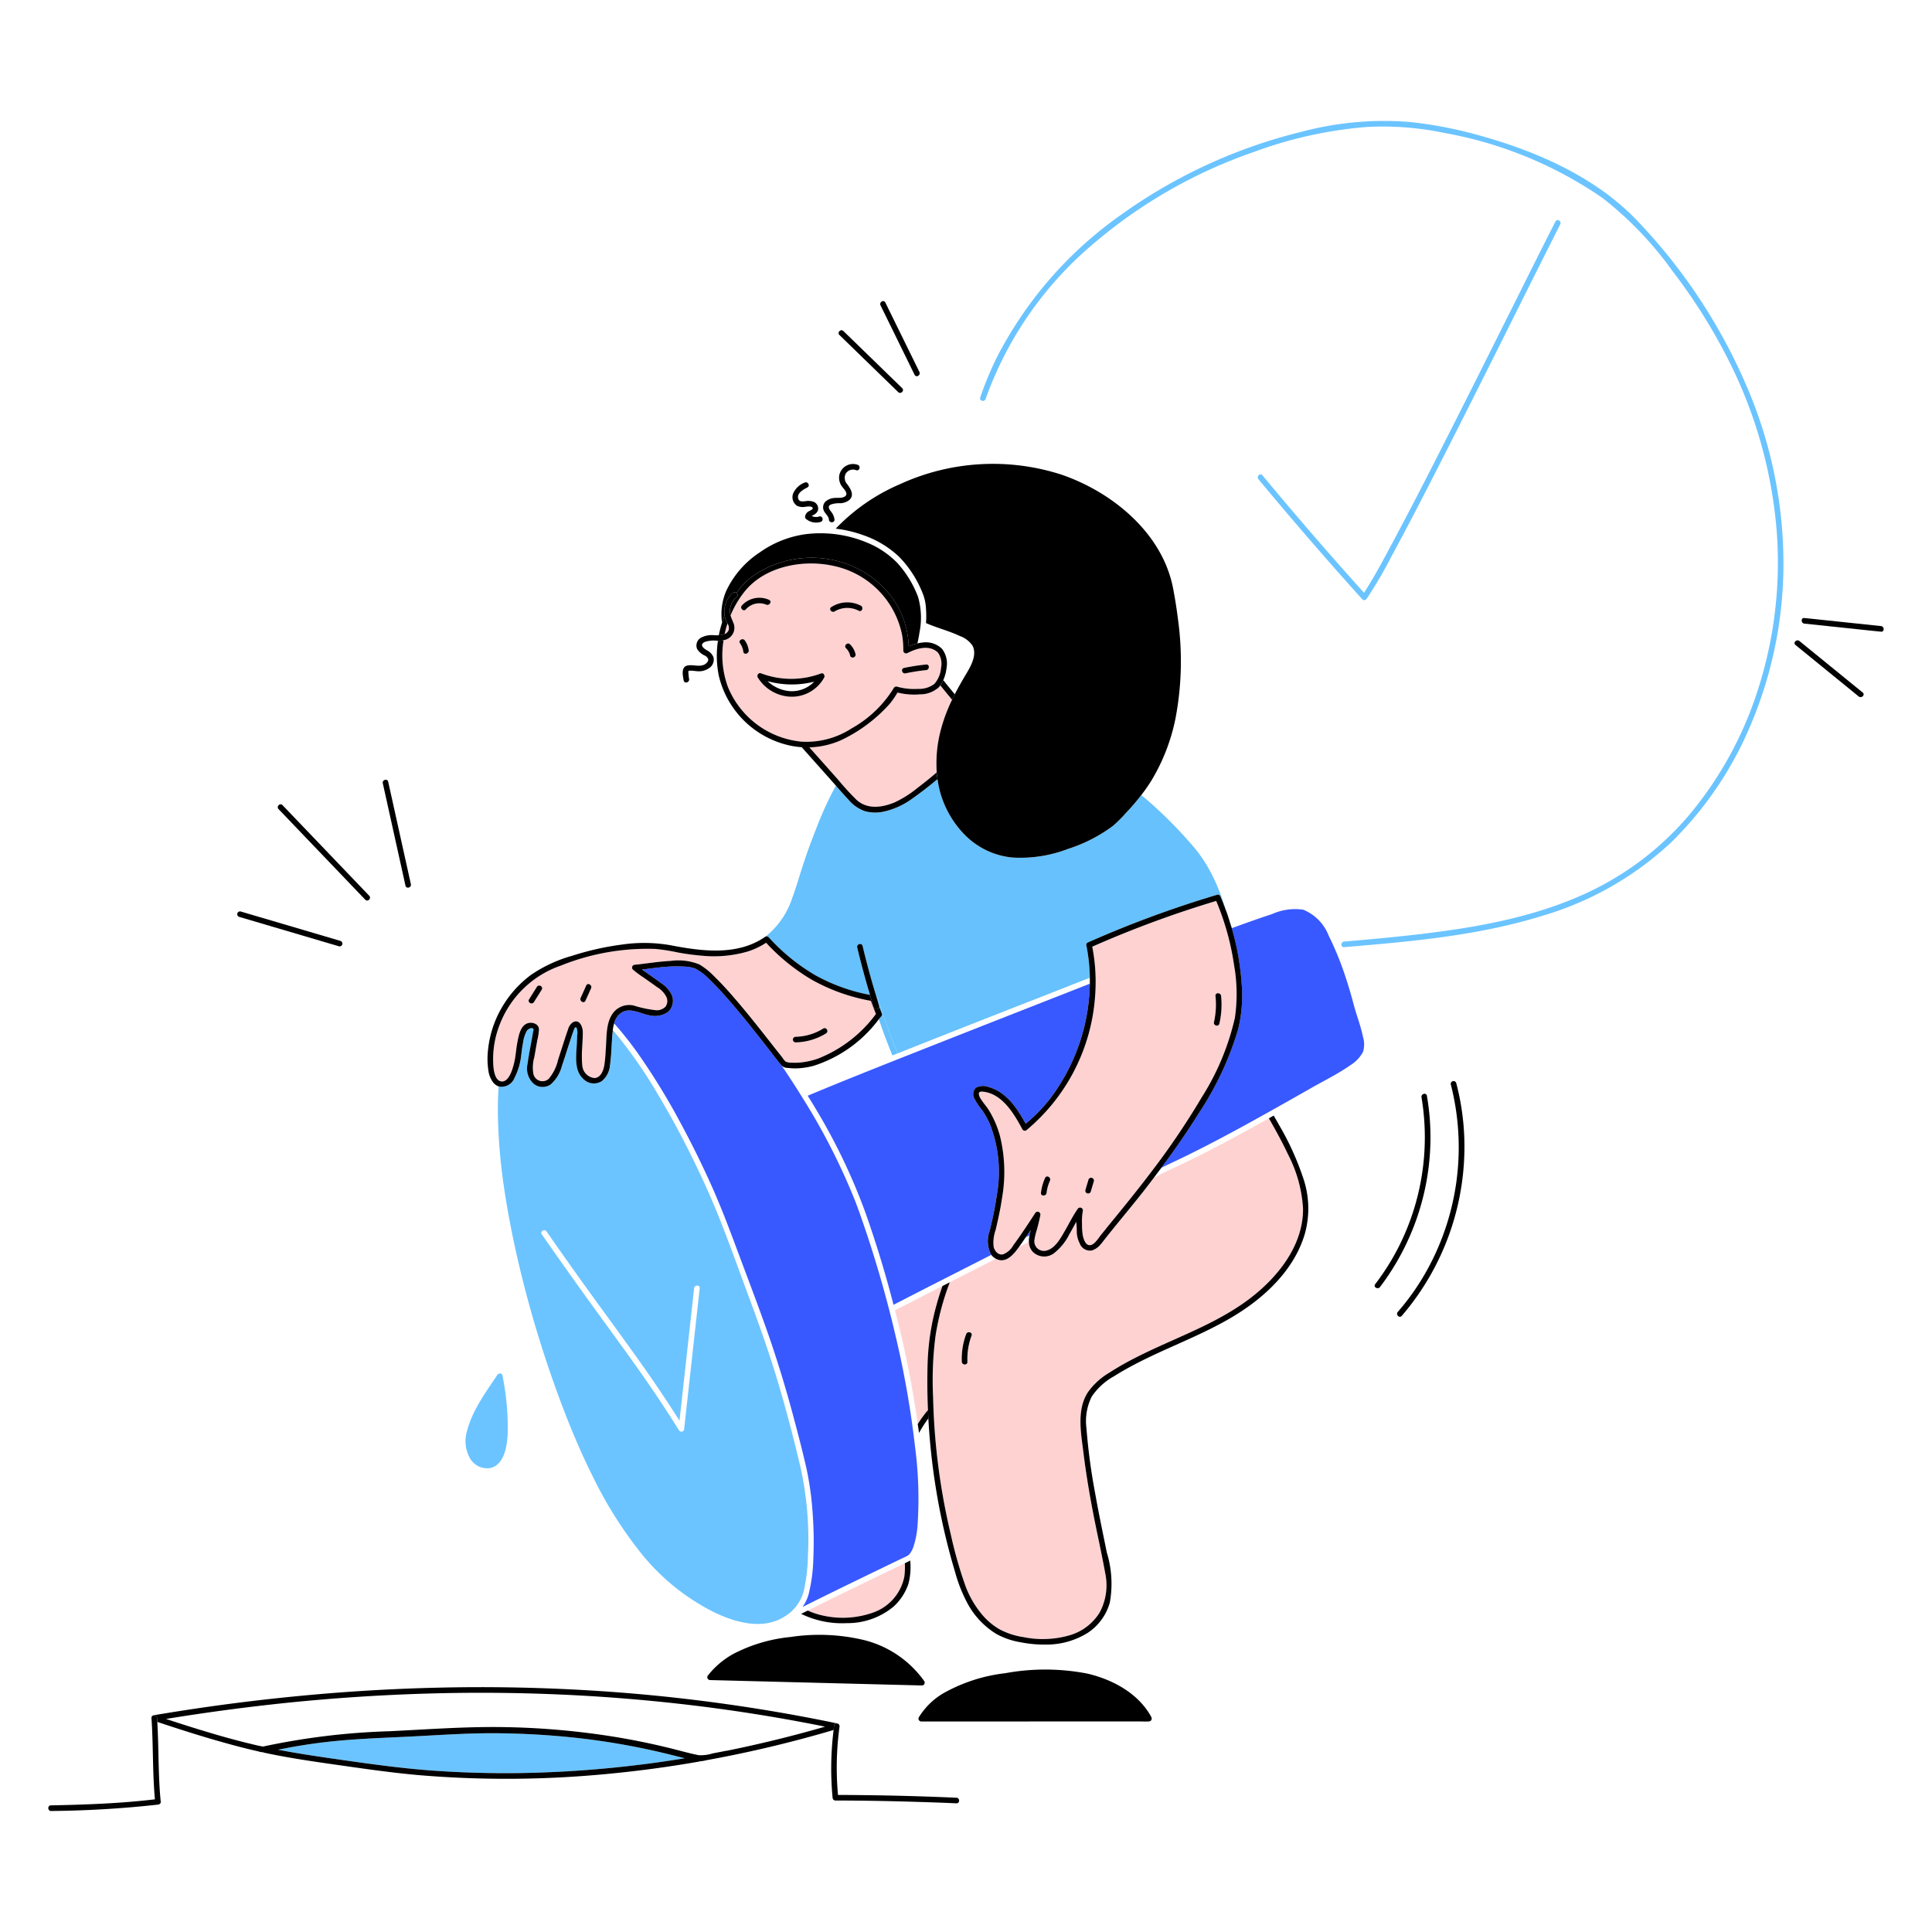 <svg xmlns="http://www.w3.org/2000/svg" viewBox="0 0 200 200">
    <defs></defs>
    <path d="M90.455 166.906a4.963 4.963 0 0 0 3.165-3.715 7.81 7.81 0 0 0 .051-1.367l-.113.052-1.5.726c-2.819 1.365-5.641 2.725-8.443 4.126a7.826 7.826 0 0 0 1.49.5 9.387 9.387 0 0 0 5.35-.322zm2.194-31.265c.377 1.471.735 2.947 1.054 4.431.522 2.43.961 4.882 1.3 7.346a14.228 14.228 0 0 1 1.056-1.455 67.58 67.58 0 0 1-.034-4.911 25.323 25.323 0 0 1 .861-5.754c.193-.726.42-1.45.671-2.166l-.93.475c-1.327.678-2.653 1.352-3.978 2.034z"
          fill="#ffd2d2"></path>
    <path d="M96.061 145.963a14.228 14.228 0 0 0-1.056 1.455c.042.307.092.612.131.919a13.157 13.157 0 0 1 .965-1.5q-.023-.437-.04-.874zm-2.39 15.861a7.81 7.81 0 0 1-.051 1.367 4.963 4.963 0 0 1-3.165 3.715 9.387 9.387 0 0 1-5.348.318 7.826 7.826 0 0 1-1.49-.5l-.681.343a9.7 9.7 0 0 0 4.744.96 7.437 7.437 0 0 0 4.843-1.732 5.634 5.634 0 0 0 1.517-2.336 6.788 6.788 0 0 0 .182-2.417 6.045 6.045 0 0 1-.551.282z"
          fill="#000001"></path>
    <path d="M96.845 138.278a35.663 35.663 0 0 0-.253 6.325 67.831 67.831 0 0 0 1.829 14.23 44.38 44.38 0 0 0 1.5 5.282 10.066 10.066 0 0 0 1.8 3.095 6.842 6.842 0 0 0 1.739 1.449 7.683 7.683 0 0 0 2.516.82 9.985 9.985 0 0 0 4.8-.21 5.422 5.422 0 0 0 3.053-2.333 5.962 5.962 0 0 0 .582-4.084c-.376-2.09-.849-4.162-1.253-6.246-.4-2.045-.738-4.1-.994-6.168-.252-2.032-.742-4.477.453-6.313a7.194 7.194 0 0 1 2.189-2.008 30.5 30.5 0 0 1 2.891-1.643c3.86-1.956 8.066-3.342 11.561-5.957 2.936-2.2 5.657-5.525 5.631-9.381a13.9 13.9 0 0 0-1.562-5.646c-.594-1.274-1.277-2.5-1.972-3.722-.378.21-.755.423-1.133.632-3.021 1.671-6.071 3.3-9.211 4.734-.534.245-1.057.516-1.577.793-.355.466-.709.932-1.07 1.394-1.314 1.679-2.7 3.3-4.019 4.976l-.061.078-.006.008-.019.023c-.112.147-.223.294-.348.431a1.924 1.924 0 0 1-.887.608 1.139 1.139 0 0 1-1.265-.745 2.716 2.716 0 0 1-.3-1.288 7.58 7.58 0 0 0-.038-.768v-.181c-.247.439-.484.884-.736 1.317a5.69 5.69 0 0 1-1.611 1.971 1.676 1.676 0 0 1-2.178-.178 1.531 1.531 0 0 1-.39-1.008l-1.033.527c-.554.765-1.34 1.725-2.353 1.228-.01 0-.015-.011-.025-.016q-2.394 1.219-4.786 2.441a27.431 27.431 0 0 0-1.464 5.533zm3.173-.17c.13-.347.689-.2.559.154a6.859 6.859 0 0 0-.429 2.71c.016.374-.564.372-.58 0a7.3 7.3 0 0 1 .45-2.864z"
          fill="#ffd2d2"></path>
    <path d="M131.356 115.768c.695 1.221 1.378 2.448 1.972 3.722a13.9 13.9 0 0 1 1.562 5.646c.026 3.856-2.695 7.183-5.631 9.381-3.495 2.615-7.7 4-11.561 5.957a30.5 30.5 0 0 0-2.891 1.643 7.194 7.194 0 0 0-2.189 2.008c-1.195 1.836-.7 4.281-.453 6.313.256 2.068.6 4.123.994 6.168.4 2.084.877 4.156 1.253 6.246a5.962 5.962 0 0 1-.582 4.084 5.419 5.419 0 0 1-3.053 2.333 9.985 9.985 0 0 1-4.8.21 7.683 7.683 0 0 1-2.516-.82 6.842 6.842 0 0 1-1.739-1.449 10.066 10.066 0 0 1-1.8-3.095 44.38 44.38 0 0 1-1.5-5.282 67.831 67.831 0 0 1-1.829-14.23 35.663 35.663 0 0 1 .253-6.325 27.431 27.431 0 0 1 1.474-5.533l-.76.387c-.251.716-.478 1.44-.671 2.166a25.323 25.323 0 0 0-.861 5.754 67.58 67.58 0 0 0 .034 4.911q.018.435.04.87a68.787 68.787 0 0 0 1.04 8.739 67.753 67.753 0 0 0 1.721 7.14 15.623 15.623 0 0 0 1.275 3.237 8.352 8.352 0 0 0 2.994 3.19 7.83 7.83 0 0 0 2.5.864 12.744 12.744 0 0 0 2.671.243 8.059 8.059 0 0 0 4.276-1.2 5.545 5.545 0 0 0 2.31-3.149 11.017 11.017 0 0 0-.31-5.175c-.414-2.044-.847-4.084-1.209-6.138a62.413 62.413 0 0 1-.9-6.726 5.7 5.7 0 0 1 .536-3.267 6.612 6.612 0 0 1 2.313-2.119c3.892-2.461 8.356-3.809 12.3-6.168 3.264-1.951 6.358-4.825 7.456-8.577a9.717 9.717 0 0 0-.112-5.609 28.874 28.874 0 0 0-2.562-5.672c-.18-.322-.364-.641-.547-.962z"
          fill="#000001"></path>
    <path d="M92.917 109.044q-1.167-2.852-2.068-5.8a.3.3 0 0 0-.157-.176c.107.354.2.711.316 1.064a.3.3 0 0 1 .009.084c.093.241.18.484.278.723a.291.291 0 0 1-.075.282c-.079.1-.163.194-.244.291q.647 1.9 1.407 3.749z"
          fill="#66c1fc"></path>
    <path d="M125.386 90.4a14.579 14.579 0 0 0-1.658-2.534 44.736 44.736 0 0 0-5.577-5.562c-.116.15-.233.3-.353.446q-.588.72-1.232 1.4a14.248 14.248 0 0 1-1.352 1.351 15.841 15.841 0 0 1-4.647 2.383 13.737 13.737 0 0 1-5.77.894 7.969 7.969 0 0 1-4.877-2.3 10.171 10.171 0 0 1-2.637-4.611 10.511 10.511 0 0 1-.236-1.2 37.024 37.024 0 0 1-2.567 1.984 7.912 7.912 0 0 1-2.927 1.362 4.081 4.081 0 0 1-2.024-.032 3.875 3.875 0 0 1-1.651-1.137c-.317-.34-.627-.687-.936-1.035l-.417-.47a37.142 37.142 0 0 0-2.045 4.475q-.7 1.753-1.294 3.547c-.394 1.181-.721 2.385-1.157 3.552a8.467 8.467 0 0 1-2.766 4.032c-.01.007-.014.016-.022.023a.291.291 0 0 1 .324.056 20.362 20.362 0 0 0 4.84 3.939A18.764 18.764 0 0 0 90.066 103l-.023-.076a80.97 80.97 0 0 1-1.3-4.831c-.085-.363.474-.517.559-.154.4 1.727.878 3.436 1.393 5.133a.3.3 0 0 1 .157.176q.9 2.948 2.068 5.8l1.063-.424q7.125-2.825 14.266-5.611l4.575-1.8a18.414 18.414 0 0 0-.352-3.311v-.032a.229.229 0 0 1 .132-.3 111.162 111.162 0 0 1 13.176-4.88l.213-.068a.29.29 0 0 1 .327.133c.2.479.392.964.573 1.451a21.307 21.307 0 0 0-1.507-3.806z"
          fill="#66c1fc"></path>
    <path d="M131.387 115.089q2.253-1.261 4.494-2.541c1.3-.736 2.668-1.406 3.889-2.266a3.63 3.63 0 0 0 1.335-1.406 2.676 2.676 0 0 0-.008-1.538c-.238-1.166-.681-2.272-.983-3.42q-.323-1.239-.72-2.455a32.427 32.427 0 0 0-1.846-4.6 4.749 4.749 0 0 0-2.639-2.691 5.785 5.785 0 0 0-3.22.452c-.877.285-1.749.589-2.619.9-.521.184-1.04.373-1.561.561a27.129 27.129 0 0 1 1.013 5.632 14.725 14.725 0 0 1-.358 4.838 32.323 32.323 0 0 1-4.07 8.689c-1.2 1.943-2.515 3.818-3.88 5.652.67-.335 1.351-.646 2.026-.971 3.108-1.501 6.139-3.152 9.147-4.836zm-24.673 12.229c-.173.257-.352.51-.528.765l.4-.2c.037-.191.079-.383.128-.565zm-14.256-17.474c-2.954 1.176-5.91 2.354-8.843 3.584.279.454.563.906.833 1.365a62.016 62.016 0 0 1 5.069 10.542q.3.834.58 1.672c.9 2.658 1.7 5.352 2.4 8.067q2.5-1.293 5.017-2.572l5.106-2.6a3.015 3.015 0 0 1-.176-2.465 38.235 38.235 0 0 0 .769-3.851 13.5 13.5 0 0 0-.729-7.191 8.937 8.937 0 0 0-.79-1.439 6.9 6.9 0 0 1-.843-1.263.9.9 0 0 1 .194-1.1 1.58 1.58 0 0 1 1.342-.048c1.8.5 2.928 2.213 3.79 3.781a15.544 15.544 0 0 0 2.723-2.856 20.27 20.27 0 0 0 3.92-11.638q-3.2 1.262-6.405 2.515-6.98 2.739-13.957 5.497z"
          fill="#3859ff"></path>
    <path d="M52.032 142.491a.235.235 0 0 0-.034-.142.24.24 0 0 0-.3-.156h-.006a.279.279 0 0 0-.2.128c-1.208 1.812-2.607 3.688-3.15 5.834a3.613 3.613 0 0 0 .279 2.746 2.033 2.033 0 0 0 2.254 1.042c1.368-.442 1.606-2.257 1.676-3.466a26.623 26.623 0 0 0-.519-5.986z"
          fill="#6bc4ff"></path>
    <path d="M119.186 177.75c-1.318-2.44-3.975-3.874-6.593-4.493a22.873 22.873 0 0 0-8.535-.047 17.02 17.02 0 0 0-6.444 2.1 7.355 7.355 0 0 0-2.494 2.46.293.293 0 0 0 .111.4.3.3 0 0 0 .139.038h7.957l6.817-.006h7.828c.3 0 .618.023.922 0h.042a.293.293 0 0 0 .25-.436z"
          fill="#000001"></path>
    <path d="M161.018 22.932q-1.828 3.6-3.627 7.222-2.256 4.512-4.517 9.025-2.335 4.653-4.7 9.291a431.657 431.657 0 0 1-4.124 7.9c-.9 1.68-1.8 3.384-2.842 4.981l-.008.012q-4.16-4.623-8.179-9.373-1.175-1.389-2.336-2.789c-.238-.287-.646.125-.409.41q4.086 4.923 8.326 9.715 1.206 1.362 2.424 2.713a.248.248 0 0 0 .349.034l.036-.026.01-.01a.289.289 0 0 0 .059-.057 46.233 46.233 0 0 0 2.633-4.509 352.321 352.321 0 0 0 4-7.628q2.358-4.592 4.671-9.209 2.3-4.566 4.577-9.139 1.882-3.768 3.776-7.53l.377-.744c.173-.328-.327-.621-.496-.289z"
          fill="#6bc4ff"></path>
    <path d="M102.031 41.3A37.381 37.381 0 0 1 112.9 25.481a51.4 51.4 0 0 1 16.9-9.749 43.769 43.769 0 0 1 11.69-2.588 31.054 31.054 0 0 1 8.1.632 41.716 41.716 0 0 1 16.3 6.718 36.461 36.461 0 0 1 7.267 7.594 57.722 57.722 0 0 1 5.759 9.157 47.558 47.558 0 0 1 5.027 18 42.952 42.952 0 0 1-2.011 16.3 38.356 38.356 0 0 1-7.1 12.859 30.978 30.978 0 0 1-11.415 8.409c-5.854 2.532-12.287 3.463-18.583 4.127-1.9.2-3.794.37-5.694.528-.369.031-.372.611 0 .58 6.923-.576 13.994-1.193 20.655-3.283a33.1 33.1 0 0 0 13.243-7.6 37.005 37.005 0 0 0 8.16-12.045 42.872 42.872 0 0 0 3.417-15.884 46.427 46.427 0 0 0-3.29-18.022 57.579 57.579 0 0 0-11.818-18.347c-4.242-4.466-10.242-7.124-16.083-8.77a43.888 43.888 0 0 0-7.445-1.466 33.145 33.145 0 0 0-11.2 1A54.127 54.127 0 0 0 116.1 22.2a40.935 40.935 0 0 0-12.817 14.617 34.473 34.473 0 0 0-1.81 4.332c-.122.351.438.503.558.151z"
          fill="#6bc4ff"></path>
    <path d="m186.782 64.556 6.963.735.978.1c.371.039.368-.541 0-.58l-6.963-.734-.978-.1c-.37-.04-.367.54 0 .579zm4.818 6.879.817.666c.287.233.7-.174.41-.41l-5.735-4.669-.817-.666c-.287-.233-.7.174-.41.41z"
          fill="#000001"></path>
    <path d="M44.688 183.284q4.573.336 9.165.264a116.362 116.362 0 0 0 17.037-1.534c-.98-.246-1.959-.493-2.943-.719a73.714 73.714 0 0 0-8.821-1.449q-3.978-.409-7.982-.422c-2.655-.011-5.3.167-7.95.307s-5.286.218-7.922.449a57.037 57.037 0 0 0-6.476.952c2.269.437 4.557.764 6.845 1.089 3.01.428 6.013.841 9.047 1.063z"
          fill="#6bc4ff"></path>
    <path d="M86.9 178.644a.377.377 0 0 1 0 .067.3.3 0 0 0 0-.067zm-71.174-.964.016-.024a.2.2 0 0 0-.016.024zm70.974.734q-6.8-1.417-13.7-2.3t-13.818-1.224q-6.922-.348-13.86-.183-6.98.162-13.936.82-6.918.65-13.783 1.757-.857.138-1.71.282c-.011 0-.014.011-.024.014a.3.3 0 0 1 .378.2.241.241 0 0 1 .012.064c.01.136.015.271.024.407 2.05.683 4.108 1.345 6.186 1.941q1.276.367 2.565.7.582.148 1.166.286l.542.125a1.6 1.6 0 0 0 .49.087c.019.009.028.028.05.033 2.422.525 4.871.886 7.324 1.235 2.966.422 5.926.862 8.913 1.116a108.01 108.01 0 0 0 18.542-.064q5.193-.453 10.335-1.357a.229.229 0 0 0 .075-.029h.038a3.1 3.1 0 0 0 .619-.108l.813-.149a125.57 125.57 0 0 0 12.355-2.98c.019-.158.03-.316.051-.473.045-.322.477-.242.552.028a.244.244 0 0 0-.199-.228zm-32.851 5.134q-4.586.066-9.165-.264c-3.034-.222-6.037-.635-9.047-1.063-2.288-.325-4.576-.652-6.845-1.089a57.037 57.037 0 0 1 6.476-.952c2.636-.231 5.281-.31 7.922-.449s5.295-.318 7.95-.307 5.326.151 7.982.422a73.682 73.682 0 0 1 8.821 1.449c.984.226 1.963.473 2.943.719a116.362 116.362 0 0 1-17.033 1.534zm21.352-2.313q-.708.141-1.418.275a4.1 4.1 0 0 1-1.468.184c-.94-.19-1.872-.452-2.8-.685q-2.868-.715-5.786-1.195a79.71 79.71 0 0 0-11.624-1.025c-3.944-.061-7.878.24-11.815.428a72.533 72.533 0 0 0-13.164 1.608c.167-.044-.093-.053-.155-.067l-.271-.058c-.182-.042-.365-.084-.546-.128q-.591-.141-1.178-.292-1.256-.322-2.5-.684a148.265 148.265 0 0 1-5.286-1.652q6.315-1.031 12.682-1.687 6.846-.694 13.729-.92t13.8.054q6.864.279 13.693 1.074 6.919.807 13.759 2.165l.557.113q-5.048 1.458-10.2 2.5z"
          fill="#000001"></path>
    <path d="M5.194 187.473a108.572 108.572 0 0 0 11.156-.659c.143-.017.307-.119.29-.29-.278-2.747-.193-5.516-.357-8.272-.009-.136-.014-.271-.024-.407a.3.3 0 0 0-.326-.277.344.344 0 0 0-.064.012.256.256 0 0 0-.127.076l-.016.024a.245.245 0 0 0-.046.165c.194 2.8.1 5.623.358 8.422-3.6.427-7.222.554-10.844.626a.3.3 0 0 0-.179.381.363.363 0 0 0 .179.199zm81.153-8.857c-.021.157-.032.315-.051.473a31.968 31.968 0 0 0-.106 7.01.3.3 0 0 0 .29.29c3.335 0 6.672.077 10 .19q1.263.042 2.528.1c.373.018.372-.562 0-.579a292.746 292.746 0 0 0-10-.273q-1.129-.013-2.26-.015a31.405 31.405 0 0 1 .156-7.041.292.292 0 0 0 0-.059.377.377 0 0 0 0-.067c-.08-.271-.512-.351-.557-.029zm56.011-45.678c-.227.3.276.585.5.293a25.689 25.689 0 0 0 5.223-15.213 25.113 25.113 0 0 0-.369-4.581c-.063-.367-.621-.211-.558.154a25.109 25.109 0 0 1-2.385 15.526 24.778 24.778 0 0 1-2.411 3.821z"
          fill="#000001"></path>
    <path d="M144.7 135.808c-.244.28.164.691.41.41a26.863 26.863 0 0 0 6.468-18.545 25.741 25.741 0 0 0-.829-5.554.29.29 0 0 0-.559.154 26.256 26.256 0 0 1-2.326 18.958 25.1 25.1 0 0 1-3.164 4.577zM24.755 94.913l9.078 2.677 1.263.372a.29.29 0 0 0 .154-.558l-9.078-2.677-1.263-.372a.29.29 0 0 0-.154.558zm10.74-4.198 2.316 2.421c.259.27.668-.141.41-.41l-8.2-8.567-.775-.81c-.258-.27-.667.14-.409.41zm6.48.968c.08.364.639.21.558-.154l-2.346-10.6c-.081-.364-.639-.21-.559.154q1.172 5.298 2.347 10.6zm50.239-51.84.768.746c.267.26.678-.149.409-.41l-5.314-5.163-.768-.745c-.268-.26-.678.149-.41.409zm2.029-1.931q.216.443.434.885c.164.334.664.041.5-.293l-3.092-6.3-.434-.885c-.164-.335-.664-.041-.5.292q1.549 3.151 3.092 6.301z"
          fill="#000001"></path>
    <path d="M70.341 116.044q1.776 3.269 3.3 6.664c.951 2.114 1.767 4.268 2.577 6.438 1.111 2.978 2.252 5.946 3.3 8.947.966 2.77 1.818 5.575 2.577 8.409.486 1.814.967 3.635 1.379 5.468a31.7 31.7 0 0 1 .648 4.64 39.189 39.189 0 0 1 .073 4.761 16.817 16.817 0 0 1-.488 3.67 4.325 4.325 0 0 1-.63 1.315c3.288-1.649 6.6-3.242 9.913-4.847.335-.163.7-.3 1.014-.5.066-.041.009 0 .076-.058.039-.037.075-.075.11-.115a2.611 2.611 0 0 0 .335-.619 8.95 8.95 0 0 0 .462-2.352 41.09 41.09 0 0 0-.266-8.124 97.143 97.143 0 0 0-1.973-11.288 118.961 118.961 0 0 0-3.791-12.965q-.225-.63-.468-1.254a66.158 66.158 0 0 0-5.281-10.38 89.944 89.944 0 0 0-2.309-3.565c-.549-.651-1.055-1.344-1.58-2.014-1.294-1.649-2.6-3.294-3.977-4.871a30.63 30.63 0 0 0-1.883-2A5.765 5.765 0 0 0 72 100.276a3.563 3.563 0 0 0-1.137-.215 12.482 12.482 0 0 0-1.814.013c-.869.061-1.729.187-2.593.291.157.111.318.217.472.326.5.35 1 .7 1.488 1.06a3.143 3.143 0 0 1 1.008 1.015 1.57 1.57 0 0 1-.272 2 2.426 2.426 0 0 1-1.941.336c-.867-.153-1.854-.769-2.732-.357a1.837 1.837 0 0 0-.9 1.2 36.68 36.68 0 0 1 2.659 3.39 69.59 69.59 0 0 1 4.103 6.709z"
          fill="#3859ff"></path>
    <path d="M95.689 174.045a10.869 10.869 0 0 0-6.24-4.264 19.922 19.922 0 0 0-7.622-.318 16.156 16.156 0 0 0-5.934 1.762 8.681 8.681 0 0 0-2.594 2.2.294.294 0 0 0 .014.416.3.3 0 0 0 .191.079l7.426.19 11.819.3 2.69.069a.292.292 0 0 0 .288-.295.279.279 0 0 0-.038-.139z"
          fill="#000001"></path>
    <path d="M52.166 122.859c.4 2.727.933 5.432 1.568 8.113q.96 4.057 2.211 8.041 1.173 3.751 2.6 7.421c.825 2.111 1.717 4.2 2.729 6.227a42.6 42.6 0 0 0 5.234 8.307 22.817 22.817 0 0 0 7.174 5.809c2.279 1.152 5.271 2.052 7.6.528a4.365 4.365 0 0 0 1.909-2.551 17.5 17.5 0 0 0 .444-3.682 34.338 34.338 0 0 0-.768-9.188c-.778-3.281-1.632-6.55-2.627-9.771-.814-2.636-1.745-5.233-2.706-7.819-1.048-2.824-2.054-5.671-3.177-8.466a86.22 86.22 0 0 0-2.593-5.774 90.73 90.73 0 0 0-3.641-6.739 49.587 49.587 0 0 0-4.2-6.1q-.233-.283-.474-.565c-.134 1.2-.122 2.408-.289 3.6a2.377 2.377 0 0 1-.84 1.658 1.52 1.52 0 0 1-1.935-.233c-.963-.892-.718-2.415-.663-3.591.015-.312.033-.625.043-.937a1.412 1.412 0 0 0-.058-.729c-.14-.207-.239.07-.3.216s-.1.288-.153.432c-.117.342-.229.686-.341 1.031-.241.748-.475 1.5-.73 2.243a3.848 3.848 0 0 1-1.159 1.915 1.461 1.461 0 0 1-1.779-.081 2.133 2.133 0 0 1-.616-2.063c.143-1.077.382-2.143.555-3.216.016-.105.083-.3.049-.362-.142-.255-.567 0-.681.17a3.521 3.521 0 0 0-.4 1.268c-.081.405-.128.815-.181 1.225a6.678 6.678 0 0 1-.687 2.361 1.447 1.447 0 0 1-1.625.917c-.014 0-.026-.013-.041-.018a36.71 36.71 0 0 0-.076 2.89 57.421 57.421 0 0 0 .624 7.513zm4.419 4.627q1.917 2.769 3.884 5.5c1.839 2.56 3.712 5.095 5.542 7.662 1.5 2.1 2.951 4.236 4.329 6.42l1.515-13.709c.041-.367.62-.37.579 0l-1.609 14.561a.292.292 0 0 1-.539.147q-1.287-2.076-2.661-4.094c-1.638-2.409-3.356-4.761-5.068-7.116a484.93 484.93 0 0 1-6.472-9.078c-.214-.308.289-.597.5-.293z"
          fill="#6bc4ff"></path>
    <path d="M124.411 113.589a26.211 26.211 0 0 0 3.421-8.2 17.01 17.01 0 0 0-.073-5.418 27.249 27.249 0 0 0-1.859-6.7A110.505 110.505 0 0 0 113.07 98a19.108 19.108 0 0 1 .294 5.136 19.856 19.856 0 0 1-7.123 13.885.29.29 0 0 1-.4-.1c-.855-1.592-2.061-3.683-4.063-3.9-.216-.024-.464-.024-.448.249a1.191 1.191 0 0 0 .217.523c.248.4.571.746.821 1.145a10.119 10.119 0 0 1 1.156 2.7 15.554 15.554 0 0 1 .219 6.318c-.166 1.146-.412 2.279-.682 3.4a3.873 3.873 0 0 0-.2 1.721c.1.445.475.9.977.779a2.055 2.055 0 0 0 1.044-.912q.342-.468.674-.943c.553-.8 1.083-1.6 1.608-2.417a.291.291 0 0 1 .53.223c-.1.525-.231 1.04-.374 1.554a6.021 6.021 0 0 0-.236 1.01.989.989 0 0 0 1.266 1.09c.9-.233 1.456-1.293 1.887-2.038s.826-1.551 1.326-2.269a.291.291 0 0 1 .529.224 6.163 6.163 0 0 0-.082 1.336 7.428 7.428 0 0 0 .077 1.182c.074.324.247.952.648 1.009.5.071.922-.653 1.185-.989.2-.253.4-.5.606-.75 1.509-1.844 3.019-3.687 4.461-5.584a78.976 78.976 0 0 0 5.424-7.993zm1.818-7.627c-.083.364-.642.209-.559-.154a8.215 8.215 0 0 0 .156-2.712c-.039-.371.541-.367.58 0a8.741 8.741 0 0 1-.177 2.866zm-12.992 16.31-.318 1.074a.29.29 0 0 1-.559-.154l.319-1.075a.29.29 0 0 1 .558.155zm-5.046-.335c.155-.339.655-.044.5.293a4.147 4.147 0 0 0-.35 1.254c-.042.367-.622.37-.58 0a5.021 5.021 0 0 1 .43-1.547z"
          fill="#ffd2d2"></path>
    <path d="m125.991 92.624-.213.068a111.162 111.162 0 0 0-13.176 4.88.23.23 0 0 0-.134.3.141.141 0 0 0 0 .029 18.414 18.414 0 0 1 .352 3.311c0 .207.006.413 0 .62a20.27 20.27 0 0 1-3.92 11.638 15.544 15.544 0 0 1-2.723 2.856c-.862-1.568-1.987-3.279-3.79-3.781a1.58 1.58 0 0 0-1.342.048.9.9 0 0 0-.194 1.1 6.9 6.9 0 0 0 .843 1.263 8.937 8.937 0 0 1 .79 1.439 13.5 13.5 0 0 1 .729 7.191 38.235 38.235 0 0 1-.769 3.851 3.015 3.015 0 0 0 .176 2.465 1.4 1.4 0 0 0 .481.405c.01 0 .015.012.025.016 1.013.5 1.8-.463 2.353-1.228l.185-.259c.177-.247.346-.5.518-.75s.355-.508.528-.765a9.925 9.925 0 0 0-.129.562c-.011.055-.026.11-.036.166a2.372 2.372 0 0 0-.033.519 1.531 1.531 0 0 0 .39 1.008 1.676 1.676 0 0 0 2.178.178 5.69 5.69 0 0 0 1.611-1.971c.252-.433.489-.878.736-1.317 0 .061-.006.12 0 .181a7.58 7.58 0 0 1 .038.768 2.716 2.716 0 0 0 .3 1.288 1.139 1.139 0 0 0 1.265.745 1.924 1.924 0 0 0 .887-.608c.125-.137.236-.284.348-.431l.019-.023.006-.008.061-.078c1.321-1.674 2.7-3.3 4.019-4.976.361-.462.715-.928 1.07-1.394q.393-.516.779-1.036c1.365-1.834 2.675-3.709 3.88-5.652a32.354 32.354 0 0 0 4.07-8.689 14.725 14.725 0 0 0 .358-4.838 27.129 27.129 0 0 0-1.013-5.632c-.054-.187-.119-.369-.177-.554-.109-.35-.211-.7-.334-1.047-.033-.091-.074-.18-.107-.271a32.12 32.12 0 0 0-.573-1.451.29.29 0 0 0-.332-.136zm-11.465 34.533c-.2.249-.407.5-.606.75-.263.336-.686 1.06-1.185.989-.4-.057-.574-.685-.648-1.009a7.428 7.428 0 0 1-.077-1.182 6.163 6.163 0 0 1 .082-1.336.291.291 0 0 0-.529-.224c-.5.718-.888 1.513-1.326 2.269s-.992 1.8-1.887 2.038a.99.99 0 0 1-1.266-1.09 6.021 6.021 0 0 1 .236-1.01c.143-.514.275-1.029.374-1.554a.291.291 0 0 0-.53-.223 84.41 84.41 0 0 1-1.608 2.417q-.332.475-.674.943a2.055 2.055 0 0 1-1.044.912c-.5.117-.875-.334-.977-.779a3.873 3.873 0 0 1 .2-1.721c.27-1.125.516-2.258.682-3.4a15.554 15.554 0 0 0-.219-6.318 10.119 10.119 0 0 0-1.156-2.7c-.25-.4-.573-.747-.821-1.145a1.191 1.191 0 0 1-.217-.523c-.016-.273.232-.273.448-.249 2 .221 3.208 2.312 4.063 3.9a.29.29 0 0 0 .4.1 19.856 19.856 0 0 0 7.123-13.885A19.11 19.11 0 0 0 113.07 98a110.689 110.689 0 0 1 12.83-4.736 27.206 27.206 0 0 1 1.859 6.7 17.01 17.01 0 0 1 .073 5.418 26.211 26.211 0 0 1-3.421 8.2 78.976 78.976 0 0 1-5.424 7.984c-1.442 1.9-2.952 3.74-4.461 5.584z"
          fill="#000001"></path>
    <path d="M97.358 75.691a17.055 17.055 0 0 1 1.2-3.25q-.6-.713-1.177-1.436l-.048-.061c-.042.057-.076.121-.122.174a2.861 2.861 0 0 1-1.982.759 6.977 6.977 0 0 1-2.325-.186 8.5 8.5 0 0 1-.791 1.153 15.8 15.8 0 0 1-5.08 3.794 8.7 8.7 0 0 1-3.263.73l2.936 3.3a28.524 28.524 0 0 0 1.953 2.132c1.134 1.039 2.659.809 3.975.263a11.465 11.465 0 0 0 2.384-1.52c.668-.5 1.316-1.034 1.953-1.576a13.428 13.428 0 0 1 .387-4.276z"
          fill="#ffd2d2"></path>
    <path d="M86.942 81.8c.309.348.619.695.936 1.035a3.875 3.875 0 0 0 1.651 1.137 4.081 4.081 0 0 0 2.024.032 7.912 7.912 0 0 0 2.927-1.362 37.024 37.024 0 0 0 2.567-1.984q-.049-.347-.076-.7a42.149 42.149 0 0 1-1.953 1.576 11.465 11.465 0 0 1-2.384 1.52c-1.316.546-2.841.776-3.975-.263a28.524 28.524 0 0 1-1.949-2.134l-2.936-3.3q-.395.011-.79-.017l2.934 3.293q.3.342.607.687c.139.168.275.325.417.48zm11.62-9.359c.091-.19.183-.38.279-.568-.336-.405-.672-.81-1-1.221-.065-.081-.127-.164-.192-.245a2.9 2.9 0 0 1-.311.537l.048.061q.58.725 1.176 1.436z"
          fill="#000001"></path>
    <path d="M79.319 97.591a7.8 7.8 0 0 1-1.889.9 12.534 12.534 0 0 1-4.8.433 23.744 23.744 0 0 1-2.448-.329 20.324 20.324 0 0 0-2.329-.366 24.008 24.008 0 0 0-9.779 1.724 10.4 10.4 0 0 0-6.3 6.022 9.8 9.8 0 0 0-.691 4.362c.038.507.186 1.565.862 1.612.74.051 1.107-1.227 1.249-1.761.207-.775.233-1.583.389-2.367.129-.646.3-1.6 1-1.88.469-.186 1.206.016 1.222.614a6.3 6.3 0 0 1-.182 1.166l-.3 1.715a3.8 3.8 0 0 0-.086 1.765.96.96 0 0 0 1.578.472 4.634 4.634 0 0 0 .97-1.978c.241-.731.471-1.466.711-2.2.1-.316.208-.633.323-.946a1.241 1.241 0 0 1 .515-.739c.68-.349 1 .5 1.009 1.016.006.556-.044 1.114-.066 1.669a10.54 10.54 0 0 0 .015 1.829 1.414 1.414 0 0 0 1.23 1.268c.716 0 .982-.859 1.064-1.437.085-.595.114-1.2.153-1.8.078-1.183.007-2.582.786-3.561a2.106 2.106 0 0 1 2.058-.715 11.947 11.947 0 0 0 2.387.5 1.269 1.269 0 0 0 .938-.379 1 1 0 0 0 .061-1.052 2.586 2.586 0 0 0-.952-.976c-.484-.356-.978-.7-1.469-1.043a9.616 9.616 0 0 1-1.026-.768.294.294 0 0 1 .012-.415.29.29 0 0 1 .193-.08c1.242-.12 2.473-.336 3.722-.4a5.771 5.771 0 0 1 2.974.372 7.539 7.539 0 0 1 1.518 1.221 32.256 32.256 0 0 1 1.867 1.993c1.361 1.558 2.647 3.182 3.923 4.809l.852 1.087.4.5a2.651 2.651 0 0 0 .345.438 1.587 1.587 0 0 0 .714.118 6.069 6.069 0 0 0 .842-.022 8.013 8.013 0 0 0 1.8-.4 13.64 13.64 0 0 0 6.011-4.631q-.272-.672-.521-1.355a19.46 19.46 0 0 1-6.051-2.147 20.684 20.684 0 0 1-4.804-3.858zM55.27 103.74c-.2.315-.7.024-.5-.293l.807-1.286c.2-.315.7-.024.5.293zm4.837-.44.578-1.281c.154-.34.653-.045.5.293l-.578 1.281c-.154.339-.653.045-.5-.293zm25.405 3.678a6.269 6.269 0 0 1-3.143.929.29.29 0 0 1 0-.58 5.676 5.676 0 0 0 2.851-.85c.319-.196.609.305.292.501z"
          fill="#ffd2d2"></path>
    <path d="M51.06 112.063a1.255 1.255 0 0 0 .547.395c.015 0 .027.014.041.018a1.447 1.447 0 0 0 1.625-.917 6.678 6.678 0 0 0 .687-2.361c.053-.41.1-.82.181-1.225a3.521 3.521 0 0 1 .4-1.268c.114-.167.539-.425.681-.17.034.061-.033.257-.049.362-.173 1.073-.412 2.139-.555 3.216a2.133 2.133 0 0 0 .616 2.063 1.461 1.461 0 0 0 1.779.081 3.848 3.848 0 0 0 1.159-1.915c.255-.744.489-1.5.73-2.243.112-.345.224-.689.341-1.031.05-.144.1-.291.153-.432s.158-.423.3-.216a1.413 1.413 0 0 1 .058.729c-.01.312-.028.625-.043.937-.055 1.176-.3 2.7.663 3.591a1.52 1.52 0 0 0 1.935.233 2.377 2.377 0 0 0 .84-1.658c.167-1.195.154-2.406.289-3.6 0-.028.005-.056.008-.084a3.689 3.689 0 0 1 .13-.623 1.837 1.837 0 0 1 .9-1.2c.878-.412 1.865.2 2.732.357a2.422 2.422 0 0 0 1.941-.336 1.57 1.57 0 0 0 .272-2 3.143 3.143 0 0 0-1.008-1.015c-.488-.364-.99-.71-1.488-1.06-.154-.109-.315-.215-.472-.326.864-.1 1.724-.23 2.593-.291a12.625 12.625 0 0 1 1.814-.013 3.563 3.563 0 0 1 1.137.215 5.765 5.765 0 0 1 1.462 1.131c.662.632 1.28 1.31 1.883 2 1.381 1.577 2.683 3.222 3.977 4.871.525.67 1.031 1.363 1.58 2.014l.012.015a.889.889 0 0 0 .64.244c.079.01.158.015.237.022a5.469 5.469 0 0 0 .665.026 7.817 7.817 0 0 0 1.8-.275 13.544 13.544 0 0 0 6.724-4.814c.081-.1.165-.192.244-.291a.291.291 0 0 0 .075-.282c-.1-.239-.185-.482-.278-.723a.292.292 0 0 1-.568.07c-.136-.427-.254-.86-.383-1.29a18.764 18.764 0 0 1-5.661-2.037 20.362 20.362 0 0 1-4.84-3.939.291.291 0 0 0-.324-.056l-.027.011c-2.886 2.013-6.621 1.492-9.861.867a15.833 15.833 0 0 0-4.992-.055 28.87 28.87 0 0 0-5.13 1.157 14.39 14.39 0 0 0-4.263 1.977 11.239 11.239 0 0 0-3.039 3.414 10.887 10.887 0 0 0-1.407 4.34 8.049 8.049 0 0 0 .052 2.262 2.568 2.568 0 0 0 .485 1.128zm39.625-7.106a13.64 13.64 0 0 1-6.011 4.631 8.013 8.013 0 0 1-1.8.4 6.069 6.069 0 0 1-.842.022 1.587 1.587 0 0 1-.714-.118 2.651 2.651 0 0 1-.345-.438 28.23 28.23 0 0 0-.4-.5l-.852-1.087c-1.276-1.627-2.562-3.251-3.923-4.809a32.564 32.564 0 0 0-1.867-1.993 7.539 7.539 0 0 0-1.518-1.221 5.782 5.782 0 0 0-2.974-.372c-1.249.06-2.48.276-3.722.4a.293.293 0 0 0-.285.3.3.3 0 0 0 .08.193 9.616 9.616 0 0 0 1.026.768c.491.346.985.687 1.469 1.043a2.586 2.586 0 0 1 .952.976 1 1 0 0 1-.061 1.052 1.269 1.269 0 0 1-.938.379 11.947 11.947 0 0 1-2.387-.5 2.106 2.106 0 0 0-2.058.715c-.779.979-.708 2.378-.786 3.561-.039.6-.068 1.2-.153 1.8-.082.578-.348 1.432-1.064 1.437a1.414 1.414 0 0 1-1.23-1.268 10.54 10.54 0 0 1-.015-1.829c.022-.555.072-1.113.066-1.669-.005-.518-.329-1.365-1.009-1.016a1.241 1.241 0 0 0-.515.739c-.115.313-.219.63-.323.946-.24.732-.47 1.467-.711 2.2a4.634 4.634 0 0 1-.97 1.978.961.961 0 0 1-1.578-.472 3.8 3.8 0 0 1 .086-1.765l.3-1.715a6.3 6.3 0 0 0 .182-1.166c-.016-.6-.753-.8-1.222-.614-.7.276-.872 1.234-1 1.88-.156.784-.182 1.592-.389 2.367-.142.534-.509 1.812-1.249 1.761-.676-.047-.824-1.105-.862-1.612a9.8 9.8 0 0 1 .691-4.362 10.4 10.4 0 0 1 6.3-6.022 24.008 24.008 0 0 1 9.779-1.724 20.324 20.324 0 0 1 2.329.366 24.024 24.024 0 0 0 2.448.33 12.554 12.554 0 0 0 4.8-.434 7.8 7.8 0 0 0 1.889-.9 20.684 20.684 0 0 0 4.794 3.864 19.46 19.46 0 0 0 6.051 2.147q.249.683.521 1.355zm35.141-1.857a8.215 8.215 0 0 1-.156 2.712c-.083.363.476.518.559.154a8.741 8.741 0 0 0 .177-2.866c-.039-.371-.619-.375-.58 0zm-3.894-39.085q-.2-1.6-.507-3.178c-1.126-5.688-6.3-9.915-11.565-11.71a23.088 23.088 0 0 0-16.72 1.006 20.187 20.187 0 0 0-6.626 4.594c.235.03.47.062.7.1a13.232 13.232 0 0 1 2.152.573 10.26 10.26 0 0 1 3.7 2.228 11.4 11.4 0 0 1 2.528 4 4.839 4.839 0 0 1 .259 1.315 10.402 10.402 0 0 1 .008 1.556c1.147.508 2.381.809 3.516 1.346a2.641 2.641 0 0 1 1.3 1c.483.946-.159 2.083-.639 2.889-.421.7-.825 1.413-1.2 2.135-.1.188-.188.378-.279.568a17.055 17.055 0 0 0-1.2 3.25 13.428 13.428 0 0 0-.387 4.273c.018.232.043.464.076.694a10.486 10.486 0 0 0 .236 1.206 10.171 10.171 0 0 0 2.637 4.611 7.969 7.969 0 0 0 4.877 2.3 13.737 13.737 0 0 0 5.77-.894 15.841 15.841 0 0 0 4.647-2.383 14.367 14.367 0 0 0 1.352-1.351q.645-.674 1.232-1.4c.12-.147.237-.3.353-.446a17.647 17.647 0 0 0 1.078-1.555 20.094 20.094 0 0 0 2.468-6.425 31.724 31.724 0 0 0 .234-10.302z"
          fill="#000001"></path>
    <path d="M82.369 107.907a6.269 6.269 0 0 0 3.143-.929c.317-.2.027-.7-.292-.5a5.676 5.676 0 0 1-2.851.85.29.29 0 0 0 0 .58zm12.666-46.119a10.993 10.993 0 0 0-2.123-3.488 9.185 9.185 0 0 0-3.052-2.085 12.473 12.473 0 0 0-6.5-.911 10.73 10.73 0 0 0-4.732 1.896 9.72 9.72 0 0 0-3.436 3.942 6.081 6.081 0 0 0-.444 3.311c.08-.25.171-.5.268-.748a2.551 2.551 0 0 1 .837-2.321.293.293 0 0 1 .384 0 7.719 7.719 0 0 1 1.408-1.541 10.662 10.662 0 0 1 10.147-1.413 10.111 10.111 0 0 1 4.345 3.155 9.117 9.117 0 0 1 1.931 5.32 5.488 5.488 0 0 1 .9-.3c.085-.355.155-.714.206-1.075a7.8 7.8 0 0 0-.139-3.742z"
          fill="#000001"></path>
    <path d="M74.9 66.269a9.568 9.568 0 0 0 .438 4.817 9.178 9.178 0 0 0 7.634 5.691 8.605 8.605 0 0 0 5.192-1.38 11.9 11.9 0 0 0 4.36-4.183.291.291 0 0 1 .327-.133 6.423 6.423 0 0 0 2.159.232 2.644 2.644 0 0 0 1.711-.511 2.862 2.862 0 0 0 .689-1.649 2.024 2.024 0 0 0-.307-1.584c-.887-.866-2.2-.458-3.161.035a.294.294 0 0 1-.4-.113.3.3 0 0 1-.037-.138 9.012 9.012 0 0 0-.121-1.607 9.147 9.147 0 0 0-7.067-7.155c-3.131-.706-7.076.009-9.192 2.59a10.218 10.218 0 0 0-1.5 2.518c.082.306.227.584.344.908a1.291 1.291 0 0 1-1.069 1.662zm3.542 3.853c-.113-.208.077-.515.327-.426a8.821 8.821 0 0 0 6.189.033.266.266 0 0 1 .063-.017.228.228 0 0 1 .291.138l.007.023a.269.269 0 0 1 0 .27 3.816 3.816 0 0 1-3.527 1.984 4.189 4.189 0 0 1-3.353-2.005zM88 67.862a1.49 1.49 0 0 0-.423-.752c-.267-.261.143-.671.41-.41a2.057 2.057 0 0 1 .572 1.008c.09.363-.469.516-.559.154zm7.874 1.507a20.544 20.544 0 0 0-2.139.335c-.365.076-.519-.483-.155-.559a21.951 21.951 0 0 1 2.294-.355c.375-.039.371.541.004.579zm-9.843-6.511a3.043 3.043 0 0 1 3.041-.178c.347.129.2.689-.154.559a2.553 2.553 0 0 0-2.477.029c-.291.227-.7-.181-.41-.41zm-9.231-.184a2.456 2.456 0 0 1 2.81-.582c.342.148.046.647-.292.5a1.874 1.874 0 0 0-2.109.492c-.249.278-.658-.134-.409-.41zm.31 3.626a2.275 2.275 0 0 1 .4 1.01c.05.365-.508.521-.559.154a1.923 1.923 0 0 0-.338-.871c-.214-.307.289-.6.5-.293z"
          fill="#ffd2d2"></path>
    <path d="M75.014 65.637a.729.729 0 0 0 .426-.428.846.846 0 0 0-.133-.666 10.56 10.56 0 0 0-.293 1.094z"
          fill="#ffd2d2"></path>
    <path d="M83.774 77.368a8.7 8.7 0 0 0 3.263-.73 15.8 15.8 0 0 0 5.08-3.794 8.406 8.406 0 0 0 .791-1.153 6.977 6.977 0 0 0 2.325.186 2.861 2.861 0 0 0 1.982-.759c.046-.053.08-.117.122-.174a2.9 2.9 0 0 0 .311-.537 4.294 4.294 0 0 0 .343-1.294 2.49 2.49 0 0 0-.481-1.954 2.388 2.388 0 0 0-1.922-.654 3.921 3.921 0 0 0-.618.1 5.488 5.488 0 0 0-.9.3 9.117 9.117 0 0 0-1.931-5.32 10.111 10.111 0 0 0-4.345-3.155 10.662 10.662 0 0 0-10.147 1.413 7.719 7.719 0 0 0-1.408 1.541.253.253 0 0 1 .082.347.263.263 0 0 1-.056.064 1.978 1.978 0 0 0-.7 1.372 1.589 1.589 0 0 0 .063.531 10.218 10.218 0 0 1 1.5-2.518c2.116-2.581 6.061-3.3 9.192-2.59a9.147 9.147 0 0 1 7.067 7.155 9.012 9.012 0 0 1 .121 1.607.293.293 0 0 0 .3.288.3.3 0 0 0 .138-.037c.96-.493 2.274-.9 3.161-.035a2.024 2.024 0 0 1 .307 1.584 2.862 2.862 0 0 1-.689 1.649 2.644 2.644 0 0 1-1.711.511 6.423 6.423 0 0 1-2.159-.232.291.291 0 0 0-.327.133 11.9 11.9 0 0 1-4.36 4.183 8.605 8.605 0 0 1-5.192 1.38 9.178 9.178 0 0 1-7.634-5.691 9.568 9.568 0 0 1-.438-4.817 2.117 2.117 0 0 1-.336.063c-.082.007-.165.01-.248.009a10.412 10.412 0 0 0 .1 3.65 9.675 9.675 0 0 0 7.258 7.167 8.58 8.58 0 0 0 1.315.193q.387.028.781.018z"
          fill="#000001"></path>
    <path d="M75.014 65.637a10.818 10.818 0 0 1 .293-1.094l-.037-.075a2.782 2.782 0 0 1-.237-.638c-.008-.041-.01-.082-.017-.123-.1.248-.188.5-.268.748l-.006.017a11.721 11.721 0 0 0-.32 1.235c0 .018-.008.036-.011.054a1.838 1.838 0 0 0 .603-.124zm10.303 4.506a.269.269 0 0 0 0-.27.228.228 0 0 0-.275-.168l-.023.007a.266.266 0 0 0-.063.017 8.821 8.821 0 0 1-6.189-.033c-.25-.089-.44.218-.327.426a4.189 4.189 0 0 0 3.351 2 3.816 3.816 0 0 0 3.526-1.979zm-1.03.423a3.206 3.206 0 0 1-2.5.982 3.782 3.782 0 0 1-2.327-1.032 9.436 9.436 0 0 0 4.827.05zm11.591-1.776a21.951 21.951 0 0 0-2.294.355c-.364.076-.21.635.155.559a20.544 20.544 0 0 1 2.139-.335c.367-.038.371-.618 0-.579zm-18.93-1.326c.051.367.609.211.559-.154a2.275 2.275 0 0 0-.4-1.01c-.211-.3-.714-.014-.5.293a1.923 1.923 0 0 1 .341.871zm11.043-.764c-.267-.261-.677.149-.41.41a1.49 1.49 0 0 1 .423.752c.086.362.645.209.559-.154a2.057 2.057 0 0 0-.572-1.008zM77.21 63.084a1.874 1.874 0 0 1 2.109-.492c.338.147.634-.352.292-.5a2.456 2.456 0 0 0-2.81.582c-.249.276.16.688.409.41zm9.235.184a2.553 2.553 0 0 1 2.477-.029c.35.13.5-.43.154-.559a3.043 3.043 0 0 0-3.041.178c-.293.229.119.642.41.41zm4.247 39.796a82.593 82.593 0 0 1-1.393-5.133c-.085-.363-.644-.209-.559.154a85.335 85.335 0 0 0 1.3 4.831l.023.076c.129.43.247.863.383 1.29a.292.292 0 0 0 .568-.07.3.3 0 0 0-.009-.084c-.105-.353-.205-.71-.313-1.064zm9.456 37.908a6.859 6.859 0 0 1 .429-2.71c.13-.35-.429-.5-.559-.154a7.3 7.3 0 0 0-.45 2.864c.016.372.596.374.58 0zm8.193-17.488a4.147 4.147 0 0 1 .35-1.254c.155-.337-.345-.632-.5-.293a5.021 5.021 0 0 0-.43 1.547c-.042.37.539.367.58 0zm4.019-.292a.29.29 0 0 0 .559.154l.318-1.074a.29.29 0 0 0-.558-.155l-.319 1.075zm-51.752-19.599.578-1.281c.152-.338-.347-.633-.5-.293l-.578 1.281c-.153.338.346.632.5.293zm-4.531-1.139c.2-.317-.3-.608-.5-.293l-.807 1.286c-.2.317.3.608.5.293z"
          fill="#000001"></path>
    <path d="M74.561 66.332a2.117 2.117 0 0 0 .336-.063 1.291 1.291 0 0 0 1.071-1.662c-.117-.324-.262-.6-.344-.908a1.589 1.589 0 0 1-.063-.531 1.978 1.978 0 0 1 .7-1.372.253.253 0 0 0 .038-.355.263.263 0 0 0-.064-.056.293.293 0 0 0-.384 0 2.551 2.551 0 0 0-.837 2.321c.007.041.009.082.018.123a2.734 2.734 0 0 0 .236.638l.037.075a.846.846 0 0 1 .133.666.731.731 0 0 1-.426.428 1.838 1.838 0 0 1-.6.124c-.147.009-.29.008-.415.007a2.391 2.391 0 0 0-1.485.278.942.942 0 0 0-.357 1.113 1.733 1.733 0 0 0 .793.7.749.749 0 0 1 .347.325c.091.251-.153.489-.353.6-.571.311-1.264-.049-1.861.135s-.386 1.078-.306 1.526c.065.366.623.211.559-.155a3.722 3.722 0 0 1-.057-.483c0-.061-.044-.285 0-.341.071-.093.764.014.879.018a1.849 1.849 0 0 0 1.329-.376 1.046 1.046 0 0 0 .371-1.08 1.412 1.412 0 0 0-.707-.725c-.33-.2-.767-.546-.207-.842a2.965 2.965 0 0 1 1.374-.121c.084.003.163 0 .245-.007zm11.246-12.545c.018.371.6.373.579 0a1.546 1.546 0 0 0-.379-.851c-.175-.242-.359-.521-.013-.7a2.537 2.537 0 0 1 .989-.14 1.667 1.667 0 0 0 .869-.282c.642-.491.236-1.171-.136-1.673a.987.987 0 0 1-.185-1.075.882.882 0 0 1 1.1-.392c.354.122.506-.437.154-.558a1.447 1.447 0 0 0-1.846.884 1.3 1.3 0 0 0-.054.194 1.516 1.516 0 0 0 .277 1.167c.17.241.686.712.341 1-.282.232-.743.154-1.078.186a1.557 1.557 0 0 0-.986.386.853.853 0 0 0-.149.949c.131.292.5.566.517.905zm-3.298-1.427a1.409 1.409 0 0 0 .875.1c.141-.016.7-.11.748.145.025.145-.335.273-.431.339a.739.739 0 0 0-.351.479.293.293 0 0 0 .074.282 1.617 1.617 0 0 0 1.533.322c.355-.11.2-.669-.154-.559a1.043 1.043 0 0 1-.774-.051c.079-.056.179-.1.253-.144a.9.9 0 0 0 .384-.411.754.754 0 0 0-.507-.938l-.056-.014a1.6 1.6 0 0 0-.719-.029c-.276.031-.632.087-.742-.237-.2-.587.52-.969.935-1.182.332-.17.039-.671-.292-.5A2.129 2.129 0 0 0 82.1 51.1a1.079 1.079 0 0 0 .409 1.26z"
          fill="#000001"></path>
</svg>